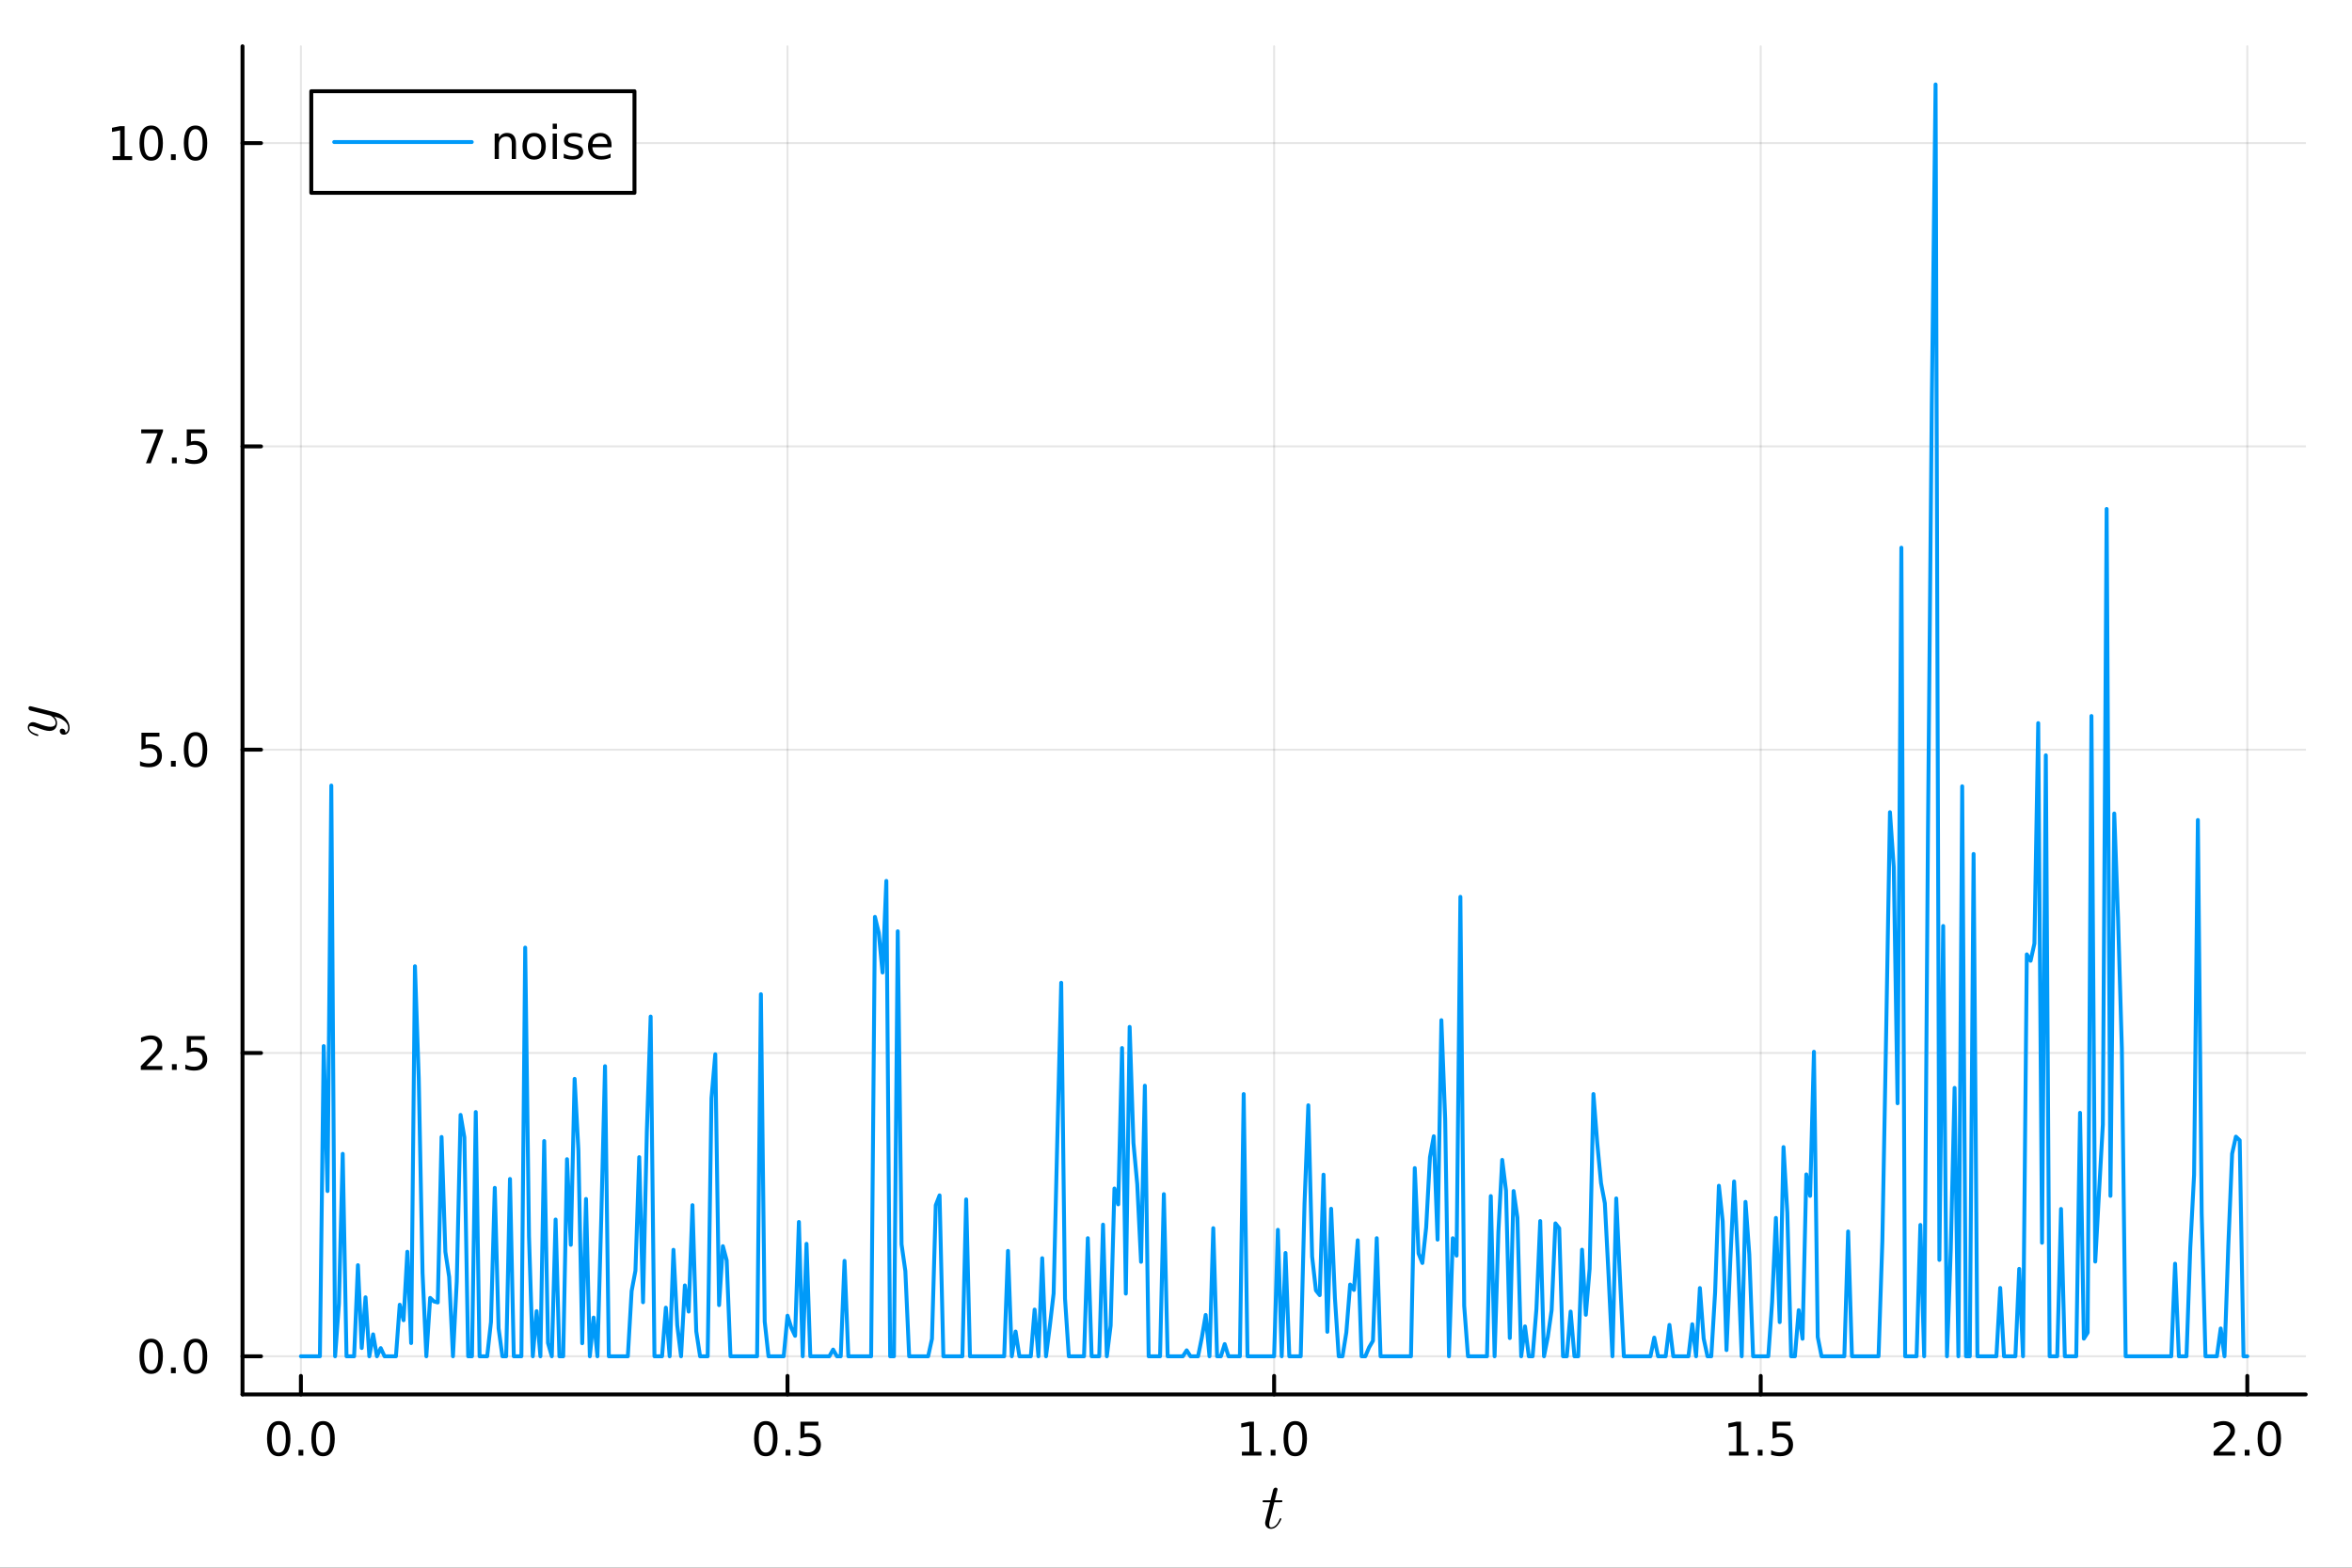 <?xml version="1.0" encoding="utf-8"?>
<svg xmlns="http://www.w3.org/2000/svg" xmlns:xlink="http://www.w3.org/1999/xlink" width="600" height="400" viewBox="0 0 2400 1600">
<rect x="0" y="0" width="2400" height="1600" fill="#333333" stroke="none"/>
<defs>
  <clipPath id="clip840">
    <rect x="0" y="0" width="2400" height="1600"/>
  </clipPath>
</defs>
<path clip-path="url(#clip840)" d="M0 1600 L2400 1600 L2400 0 L0 0  Z" fill="#ffffff" fill-rule="evenodd" fill-opacity="1"/>
<defs>
  <clipPath id="clip841">
    <rect x="480" y="0" width="1681" height="1600"/>
  </clipPath>
</defs>
<path clip-path="url(#clip840)" d="M247.459 1423.18 L2352.76 1423.18 L2352.76 47.244 L247.459 47.244  Z" fill="#ffffff" fill-rule="evenodd" fill-opacity="1"/>
<defs>
  <clipPath id="clip842">
    <rect x="247" y="47" width="2106" height="1377"/>
  </clipPath>
</defs>
<polyline clip-path="url(#clip842)" style="stroke:#000000; stroke-linecap:round; stroke-linejoin:round; stroke-width:2; stroke-opacity:0.1; fill:none" points="307.043,1423.18 307.043,47.244 "/>
<polyline clip-path="url(#clip842)" style="stroke:#000000; stroke-linecap:round; stroke-linejoin:round; stroke-width:2; stroke-opacity:0.1; fill:none" points="803.575,1423.18 803.575,47.244 "/>
<polyline clip-path="url(#clip842)" style="stroke:#000000; stroke-linecap:round; stroke-linejoin:round; stroke-width:2; stroke-opacity:0.1; fill:none" points="1300.11,1423.18 1300.11,47.244 "/>
<polyline clip-path="url(#clip842)" style="stroke:#000000; stroke-linecap:round; stroke-linejoin:round; stroke-width:2; stroke-opacity:0.1; fill:none" points="1796.64,1423.18 1796.64,47.244 "/>
<polyline clip-path="url(#clip842)" style="stroke:#000000; stroke-linecap:round; stroke-linejoin:round; stroke-width:2; stroke-opacity:0.1; fill:none" points="2293.17,1423.18 2293.17,47.244 "/>
<polyline clip-path="url(#clip842)" style="stroke:#000000; stroke-linecap:round; stroke-linejoin:round; stroke-width:2; stroke-opacity:0.1; fill:none" points="247.459,1384.24 2352.76,1384.24 "/>
<polyline clip-path="url(#clip842)" style="stroke:#000000; stroke-linecap:round; stroke-linejoin:round; stroke-width:2; stroke-opacity:0.1; fill:none" points="247.459,1074.69 2352.76,1074.69 "/>
<polyline clip-path="url(#clip842)" style="stroke:#000000; stroke-linecap:round; stroke-linejoin:round; stroke-width:2; stroke-opacity:0.1; fill:none" points="247.459,765.136 2352.76,765.136 "/>
<polyline clip-path="url(#clip842)" style="stroke:#000000; stroke-linecap:round; stroke-linejoin:round; stroke-width:2; stroke-opacity:0.1; fill:none" points="247.459,455.585 2352.76,455.585 "/>
<polyline clip-path="url(#clip842)" style="stroke:#000000; stroke-linecap:round; stroke-linejoin:round; stroke-width:2; stroke-opacity:0.1; fill:none" points="247.459,146.035 2352.76,146.035 "/>
<polyline clip-path="url(#clip840)" style="stroke:#000000; stroke-linecap:round; stroke-linejoin:round; stroke-width:4; stroke-opacity:1; fill:none" points="247.459,1423.18 2352.76,1423.18 "/>
<polyline clip-path="url(#clip840)" style="stroke:#000000; stroke-linecap:round; stroke-linejoin:round; stroke-width:4; stroke-opacity:1; fill:none" points="307.043,1423.18 307.043,1404.28 "/>
<polyline clip-path="url(#clip840)" style="stroke:#000000; stroke-linecap:round; stroke-linejoin:round; stroke-width:4; stroke-opacity:1; fill:none" points="803.575,1423.18 803.575,1404.28 "/>
<polyline clip-path="url(#clip840)" style="stroke:#000000; stroke-linecap:round; stroke-linejoin:round; stroke-width:4; stroke-opacity:1; fill:none" points="1300.11,1423.18 1300.11,1404.28 "/>
<polyline clip-path="url(#clip840)" style="stroke:#000000; stroke-linecap:round; stroke-linejoin:round; stroke-width:4; stroke-opacity:1; fill:none" points="1796.64,1423.18 1796.64,1404.28 "/>
<polyline clip-path="url(#clip840)" style="stroke:#000000; stroke-linecap:round; stroke-linejoin:round; stroke-width:4; stroke-opacity:1; fill:none" points="2293.17,1423.18 2293.17,1404.28 "/>
<path clip-path="url(#clip840)" d="M284.427 1454.1 Q280.816 1454.1 278.987 1457.66 Q277.182 1461.2 277.182 1468.33 Q277.182 1475.44 278.987 1479.01 Q280.816 1482.55 284.427 1482.55 Q288.061 1482.55 289.867 1479.01 Q291.695 1475.44 291.695 1468.33 Q291.695 1461.2 289.867 1457.66 Q288.061 1454.1 284.427 1454.1 M284.427 1450.39 Q290.237 1450.39 293.293 1455 Q296.371 1459.58 296.371 1468.33 Q296.371 1477.06 293.293 1481.67 Q290.237 1486.25 284.427 1486.25 Q278.617 1486.25 275.538 1481.67 Q272.483 1477.06 272.483 1468.33 Q272.483 1459.58 275.538 1455 Q278.617 1450.39 284.427 1450.39 Z" fill="#000000" fill-rule="nonzero" fill-opacity="1" /><path clip-path="url(#clip840)" d="M304.589 1479.7 L309.473 1479.7 L309.473 1485.58 L304.589 1485.58 L304.589 1479.7 Z" fill="#000000" fill-rule="nonzero" fill-opacity="1" /><path clip-path="url(#clip840)" d="M329.658 1454.1 Q326.047 1454.1 324.218 1457.66 Q322.413 1461.2 322.413 1468.33 Q322.413 1475.44 324.218 1479.01 Q326.047 1482.55 329.658 1482.55 Q333.292 1482.55 335.098 1479.01 Q336.927 1475.44 336.927 1468.33 Q336.927 1461.2 335.098 1457.66 Q333.292 1454.1 329.658 1454.1 M329.658 1450.39 Q335.468 1450.39 338.524 1455 Q341.603 1459.58 341.603 1468.33 Q341.603 1477.06 338.524 1481.67 Q335.468 1486.25 329.658 1486.25 Q323.848 1486.25 320.769 1481.67 Q317.714 1477.06 317.714 1468.33 Q317.714 1459.58 320.769 1455 Q323.848 1450.39 329.658 1450.39 Z" fill="#000000" fill-rule="nonzero" fill-opacity="1" /><path clip-path="url(#clip840)" d="M781.457 1454.1 Q777.846 1454.1 776.017 1457.66 Q774.212 1461.2 774.212 1468.33 Q774.212 1475.44 776.017 1479.01 Q777.846 1482.55 781.457 1482.55 Q785.091 1482.55 786.897 1479.01 Q788.725 1475.44 788.725 1468.33 Q788.725 1461.2 786.897 1457.66 Q785.091 1454.1 781.457 1454.1 M781.457 1450.39 Q787.267 1450.39 790.323 1455 Q793.401 1459.58 793.401 1468.33 Q793.401 1477.06 790.323 1481.67 Q787.267 1486.25 781.457 1486.25 Q775.647 1486.25 772.568 1481.67 Q769.513 1477.06 769.513 1468.33 Q769.513 1459.58 772.568 1455 Q775.647 1450.39 781.457 1450.39 Z" fill="#000000" fill-rule="nonzero" fill-opacity="1" /><path clip-path="url(#clip840)" d="M801.619 1479.7 L806.503 1479.7 L806.503 1485.58 L801.619 1485.58 L801.619 1479.7 Z" fill="#000000" fill-rule="nonzero" fill-opacity="1" /><path clip-path="url(#clip840)" d="M816.735 1451.02 L835.091 1451.02 L835.091 1454.96 L821.017 1454.96 L821.017 1463.43 Q822.036 1463.08 823.054 1462.92 Q824.073 1462.73 825.091 1462.73 Q830.878 1462.73 834.258 1465.9 Q837.637 1469.08 837.637 1474.49 Q837.637 1480.07 834.165 1483.17 Q830.693 1486.25 824.373 1486.25 Q822.198 1486.25 819.929 1485.88 Q817.684 1485.51 815.276 1484.77 L815.276 1480.07 Q817.36 1481.2 819.582 1481.76 Q821.804 1482.32 824.281 1482.32 Q828.285 1482.32 830.623 1480.21 Q832.961 1478.1 832.961 1474.49 Q832.961 1470.88 830.623 1468.77 Q828.285 1466.67 824.281 1466.67 Q822.406 1466.67 820.531 1467.08 Q818.679 1467.5 816.735 1468.38 L816.735 1451.02 Z" fill="#000000" fill-rule="nonzero" fill-opacity="1" /><path clip-path="url(#clip840)" d="M1267.26 1481.64 L1274.9 1481.64 L1274.9 1455.28 L1266.59 1456.95 L1266.59 1452.69 L1274.85 1451.02 L1279.53 1451.02 L1279.53 1481.64 L1287.17 1481.64 L1287.17 1485.58 L1267.26 1485.58 L1267.26 1481.64 Z" fill="#000000" fill-rule="nonzero" fill-opacity="1" /><path clip-path="url(#clip840)" d="M1296.61 1479.7 L1301.5 1479.7 L1301.5 1485.58 L1296.61 1485.58 L1296.61 1479.7 Z" fill="#000000" fill-rule="nonzero" fill-opacity="1" /><path clip-path="url(#clip840)" d="M1321.68 1454.1 Q1318.07 1454.1 1316.24 1457.66 Q1314.44 1461.2 1314.44 1468.33 Q1314.44 1475.44 1316.24 1479.01 Q1318.07 1482.55 1321.68 1482.55 Q1325.32 1482.55 1327.12 1479.01 Q1328.95 1475.44 1328.95 1468.33 Q1328.95 1461.2 1327.12 1457.66 Q1325.32 1454.1 1321.68 1454.1 M1321.68 1450.39 Q1327.49 1450.39 1330.55 1455 Q1333.63 1459.58 1333.63 1468.33 Q1333.63 1477.06 1330.55 1481.67 Q1327.49 1486.25 1321.68 1486.25 Q1315.87 1486.25 1312.79 1481.67 Q1309.74 1477.06 1309.74 1468.33 Q1309.74 1459.58 1312.79 1455 Q1315.87 1450.39 1321.68 1450.39 Z" fill="#000000" fill-rule="nonzero" fill-opacity="1" /><path clip-path="url(#clip840)" d="M1764.29 1481.64 L1771.93 1481.64 L1771.93 1455.28 L1763.62 1456.95 L1763.62 1452.69 L1771.88 1451.02 L1776.56 1451.02 L1776.56 1481.64 L1784.2 1481.64 L1784.2 1485.58 L1764.29 1485.58 L1764.29 1481.64 Z" fill="#000000" fill-rule="nonzero" fill-opacity="1" /><path clip-path="url(#clip840)" d="M1793.64 1479.7 L1798.53 1479.7 L1798.53 1485.58 L1793.64 1485.58 L1793.64 1479.7 Z" fill="#000000" fill-rule="nonzero" fill-opacity="1" /><path clip-path="url(#clip840)" d="M1808.76 1451.02 L1827.11 1451.02 L1827.11 1454.96 L1813.04 1454.96 L1813.04 1463.43 Q1814.06 1463.08 1815.08 1462.92 Q1816.1 1462.73 1817.11 1462.73 Q1822.9 1462.73 1826.28 1465.9 Q1829.66 1469.08 1829.66 1474.49 Q1829.66 1480.07 1826.19 1483.17 Q1822.72 1486.25 1816.4 1486.25 Q1814.22 1486.25 1811.95 1485.88 Q1809.71 1485.51 1807.3 1484.77 L1807.3 1480.07 Q1809.38 1481.2 1811.6 1481.76 Q1813.83 1482.32 1816.3 1482.32 Q1820.31 1482.32 1822.65 1480.21 Q1824.98 1478.1 1824.98 1474.49 Q1824.98 1470.88 1822.65 1468.77 Q1820.31 1466.67 1816.3 1466.67 Q1814.43 1466.67 1812.55 1467.08 Q1810.7 1467.5 1808.76 1468.38 L1808.76 1451.02 Z" fill="#000000" fill-rule="nonzero" fill-opacity="1" /><path clip-path="url(#clip840)" d="M2264.41 1481.64 L2280.73 1481.64 L2280.73 1485.58 L2258.79 1485.58 L2258.79 1481.64 Q2261.45 1478.89 2266.03 1474.26 Q2270.64 1469.61 2271.82 1468.27 Q2274.06 1465.74 2274.94 1464.01 Q2275.85 1462.25 2275.85 1460.56 Q2275.85 1457.8 2273.9 1456.07 Q2271.98 1454.33 2268.88 1454.33 Q2266.68 1454.33 2264.23 1455.09 Q2261.79 1455.86 2259.02 1457.41 L2259.02 1452.69 Q2261.84 1451.55 2264.29 1450.97 Q2266.75 1450.39 2268.79 1450.39 Q2274.16 1450.39 2277.35 1453.08 Q2280.54 1455.77 2280.54 1460.26 Q2280.54 1462.39 2279.73 1464.31 Q2278.95 1466.2 2276.84 1468.8 Q2276.26 1469.47 2273.16 1472.69 Q2270.06 1475.88 2264.41 1481.64 Z" fill="#000000" fill-rule="nonzero" fill-opacity="1" /><path clip-path="url(#clip840)" d="M2290.54 1479.7 L2295.43 1479.7 L2295.43 1485.58 L2290.54 1485.58 L2290.54 1479.7 Z" fill="#000000" fill-rule="nonzero" fill-opacity="1" /><path clip-path="url(#clip840)" d="M2315.61 1454.1 Q2312 1454.1 2310.17 1457.66 Q2308.37 1461.2 2308.37 1468.33 Q2308.37 1475.44 2310.17 1479.01 Q2312 1482.55 2315.61 1482.55 Q2319.25 1482.55 2321.05 1479.01 Q2322.88 1475.44 2322.88 1468.33 Q2322.88 1461.2 2321.05 1457.66 Q2319.25 1454.1 2315.61 1454.1 M2315.61 1450.39 Q2321.42 1450.39 2324.48 1455 Q2327.56 1459.58 2327.56 1468.33 Q2327.56 1477.06 2324.48 1481.67 Q2321.42 1486.25 2315.61 1486.25 Q2309.8 1486.25 2306.73 1481.67 Q2303.67 1477.06 2303.67 1468.33 Q2303.67 1459.58 2306.73 1455 Q2309.8 1450.39 2315.61 1450.39 Z" fill="#000000" fill-rule="nonzero" fill-opacity="1" /><path clip-path="url(#clip840)" d="M1308.58 1531.91 Q1308.58 1532.81 1308.16 1533.04 Q1307.74 1533.23 1306.58 1533.23 L1300.4 1533.23 L1295.5 1552.69 Q1295.12 1554.39 1295.12 1555.84 Q1295.12 1557.45 1295.6 1558.16 Q1296.11 1558.87 1297.18 1558.87 Q1299.27 1558.87 1301.53 1556.97 Q1303.81 1555.07 1305.74 1550.43 Q1306 1549.82 1306.13 1549.69 Q1306.29 1549.53 1306.71 1549.53 Q1307.52 1549.53 1307.52 1550.17 Q1307.52 1550.4 1307.06 1551.43 Q1306.65 1552.46 1305.71 1553.97 Q1304.81 1555.49 1303.62 1556.9 Q1302.46 1558.32 1300.69 1559.35 Q1298.92 1560.35 1297.02 1560.35 Q1294.34 1560.35 1292.64 1558.64 Q1290.96 1556.94 1290.96 1554.26 Q1290.96 1553.39 1291.64 1550.62 Q1292.31 1547.82 1295.99 1533.23 L1290.16 1533.23 Q1289.35 1533.23 1289.03 1533.2 Q1288.74 1533.17 1288.51 1533.01 Q1288.32 1532.81 1288.32 1532.43 Q1288.32 1531.82 1288.58 1531.56 Q1288.84 1531.27 1289.16 1531.24 Q1289.51 1531.17 1290.32 1531.17 L1296.5 1531.17 L1299.08 1520.71 Q1299.34 1519.67 1299.98 1519.09 Q1300.66 1518.48 1301.04 1518.42 Q1301.43 1518.32 1301.72 1518.32 Q1302.59 1518.32 1303.1 1518.81 Q1303.62 1519.26 1303.62 1520.09 Q1303.62 1520.54 1300.91 1531.17 L1306.71 1531.17 Q1307.45 1531.17 1307.74 1531.2 Q1308.06 1531.24 1308.32 1531.4 Q1308.58 1531.56 1308.58 1531.91 Z" fill="#000000" fill-rule="nonzero" fill-opacity="1" /><polyline clip-path="url(#clip840)" style="stroke:#000000; stroke-linecap:round; stroke-linejoin:round; stroke-width:4; stroke-opacity:1; fill:none" points="247.459,1423.18 247.459,47.244 "/>
<polyline clip-path="url(#clip840)" style="stroke:#000000; stroke-linecap:round; stroke-linejoin:round; stroke-width:4; stroke-opacity:1; fill:none" points="247.459,1384.24 266.356,1384.24 "/>
<polyline clip-path="url(#clip840)" style="stroke:#000000; stroke-linecap:round; stroke-linejoin:round; stroke-width:4; stroke-opacity:1; fill:none" points="247.459,1074.69 266.356,1074.69 "/>
<polyline clip-path="url(#clip840)" style="stroke:#000000; stroke-linecap:round; stroke-linejoin:round; stroke-width:4; stroke-opacity:1; fill:none" points="247.459,765.136 266.356,765.136 "/>
<polyline clip-path="url(#clip840)" style="stroke:#000000; stroke-linecap:round; stroke-linejoin:round; stroke-width:4; stroke-opacity:1; fill:none" points="247.459,455.585 266.356,455.585 "/>
<polyline clip-path="url(#clip840)" style="stroke:#000000; stroke-linecap:round; stroke-linejoin:round; stroke-width:4; stroke-opacity:1; fill:none" points="247.459,146.035 266.356,146.035 "/>
<path clip-path="url(#clip840)" d="M154.283 1370.04 Q150.672 1370.04 148.843 1373.6 Q147.038 1377.14 147.038 1384.27 Q147.038 1391.38 148.843 1394.94 Q150.672 1398.49 154.283 1398.49 Q157.917 1398.49 159.723 1394.94 Q161.552 1391.38 161.552 1384.27 Q161.552 1377.14 159.723 1373.6 Q157.917 1370.04 154.283 1370.04 M154.283 1366.33 Q160.093 1366.33 163.149 1370.94 Q166.227 1375.52 166.227 1384.27 Q166.227 1393 163.149 1397.61 Q160.093 1402.19 154.283 1402.19 Q148.473 1402.19 145.394 1397.61 Q142.339 1393 142.339 1384.27 Q142.339 1375.52 145.394 1370.94 Q148.473 1366.33 154.283 1366.33 Z" fill="#000000" fill-rule="nonzero" fill-opacity="1" /><path clip-path="url(#clip840)" d="M174.445 1395.64 L179.329 1395.64 L179.329 1401.52 L174.445 1401.52 L174.445 1395.64 Z" fill="#000000" fill-rule="nonzero" fill-opacity="1" /><path clip-path="url(#clip840)" d="M199.514 1370.04 Q195.903 1370.04 194.075 1373.6 Q192.269 1377.14 192.269 1384.27 Q192.269 1391.38 194.075 1394.94 Q195.903 1398.49 199.514 1398.49 Q203.149 1398.49 204.954 1394.94 Q206.783 1391.38 206.783 1384.27 Q206.783 1377.14 204.954 1373.6 Q203.149 1370.04 199.514 1370.04 M199.514 1366.33 Q205.324 1366.33 208.38 1370.94 Q211.459 1375.52 211.459 1384.27 Q211.459 1393 208.38 1397.61 Q205.324 1402.19 199.514 1402.19 Q193.704 1402.19 190.625 1397.61 Q187.57 1393 187.57 1384.27 Q187.57 1375.52 190.625 1370.94 Q193.704 1366.33 199.514 1366.33 Z" fill="#000000" fill-rule="nonzero" fill-opacity="1" /><path clip-path="url(#clip840)" d="M149.306 1088.03 L165.626 1088.03 L165.626 1091.97 L143.681 1091.97 L143.681 1088.03 Q146.343 1085.28 150.927 1080.65 Q155.533 1076 156.714 1074.65 Q158.959 1072.13 159.839 1070.39 Q160.741 1068.63 160.741 1066.94 Q160.741 1064.19 158.797 1062.45 Q156.876 1060.72 153.774 1060.72 Q151.575 1060.72 149.121 1061.48 Q146.691 1062.25 143.913 1063.8 L143.913 1059.07 Q146.737 1057.94 149.191 1057.36 Q151.644 1056.78 153.681 1056.78 Q159.052 1056.78 162.246 1059.47 Q165.44 1062.15 165.44 1066.64 Q165.44 1068.77 164.63 1070.69 Q163.843 1072.59 161.737 1075.19 Q161.158 1075.86 158.056 1079.07 Q154.954 1082.27 149.306 1088.03 Z" fill="#000000" fill-rule="nonzero" fill-opacity="1" /><path clip-path="url(#clip840)" d="M175.44 1086.09 L180.325 1086.09 L180.325 1091.97 L175.44 1091.97 L175.44 1086.09 Z" fill="#000000" fill-rule="nonzero" fill-opacity="1" /><path clip-path="url(#clip840)" d="M190.556 1057.41 L208.912 1057.41 L208.912 1061.34 L194.838 1061.34 L194.838 1069.81 Q195.857 1069.47 196.875 1069.31 Q197.894 1069.12 198.912 1069.12 Q204.699 1069.12 208.079 1072.29 Q211.459 1075.46 211.459 1080.88 Q211.459 1086.46 207.987 1089.56 Q204.514 1092.64 198.195 1092.64 Q196.019 1092.64 193.75 1092.27 Q191.505 1091.9 189.098 1091.16 L189.098 1086.46 Q191.181 1087.59 193.403 1088.15 Q195.625 1088.7 198.102 1088.7 Q202.107 1088.7 204.445 1086.6 Q206.783 1084.49 206.783 1080.88 Q206.783 1077.27 204.445 1075.16 Q202.107 1073.06 198.102 1073.06 Q196.227 1073.06 194.352 1073.47 Q192.5 1073.89 190.556 1074.77 L190.556 1057.41 Z" fill="#000000" fill-rule="nonzero" fill-opacity="1" /><path clip-path="url(#clip840)" d="M144.329 747.856 L162.686 747.856 L162.686 751.792 L148.612 751.792 L148.612 760.264 Q149.63 759.917 150.649 759.754 Q151.667 759.569 152.686 759.569 Q158.473 759.569 161.852 762.741 Q165.232 765.912 165.232 771.329 Q165.232 776.907 161.76 780.009 Q158.288 783.088 151.968 783.088 Q149.792 783.088 147.524 782.717 Q145.279 782.347 142.871 781.606 L142.871 776.907 Q144.954 778.041 147.177 778.597 Q149.399 779.153 151.876 779.153 Q155.88 779.153 158.218 777.046 Q160.556 774.94 160.556 771.329 Q160.556 767.717 158.218 765.611 Q155.88 763.504 151.876 763.504 Q150.001 763.504 148.126 763.921 Q146.274 764.338 144.329 765.217 L144.329 747.856 Z" fill="#000000" fill-rule="nonzero" fill-opacity="1" /><path clip-path="url(#clip840)" d="M174.445 776.537 L179.329 776.537 L179.329 782.416 L174.445 782.416 L174.445 776.537 Z" fill="#000000" fill-rule="nonzero" fill-opacity="1" /><path clip-path="url(#clip840)" d="M199.514 750.935 Q195.903 750.935 194.075 754.5 Q192.269 758.042 192.269 765.171 Q192.269 772.278 194.075 775.842 Q195.903 779.384 199.514 779.384 Q203.149 779.384 204.954 775.842 Q206.783 772.278 206.783 765.171 Q206.783 758.042 204.954 754.5 Q203.149 750.935 199.514 750.935 M199.514 747.231 Q205.324 747.231 208.38 751.838 Q211.459 756.421 211.459 765.171 Q211.459 773.898 208.38 778.504 Q205.324 783.088 199.514 783.088 Q193.704 783.088 190.625 778.504 Q187.57 773.898 187.57 765.171 Q187.57 756.421 190.625 751.838 Q193.704 747.231 199.514 747.231 Z" fill="#000000" fill-rule="nonzero" fill-opacity="1" /><path clip-path="url(#clip840)" d="M144.098 438.305 L166.32 438.305 L166.32 440.296 L153.774 472.865 L148.89 472.865 L160.695 442.241 L144.098 442.241 L144.098 438.305 Z" fill="#000000" fill-rule="nonzero" fill-opacity="1" /><path clip-path="url(#clip840)" d="M175.44 466.986 L180.325 466.986 L180.325 472.865 L175.44 472.865 L175.44 466.986 Z" fill="#000000" fill-rule="nonzero" fill-opacity="1" /><path clip-path="url(#clip840)" d="M190.556 438.305 L208.912 438.305 L208.912 442.241 L194.838 442.241 L194.838 450.713 Q195.857 450.366 196.875 450.204 Q197.894 450.018 198.912 450.018 Q204.699 450.018 208.079 453.19 Q211.459 456.361 211.459 461.778 Q211.459 467.356 207.987 470.458 Q204.514 473.537 198.195 473.537 Q196.019 473.537 193.75 473.166 Q191.505 472.796 189.098 472.055 L189.098 467.356 Q191.181 468.49 193.403 469.046 Q195.625 469.602 198.102 469.602 Q202.107 469.602 204.445 467.495 Q206.783 465.389 206.783 461.778 Q206.783 458.166 204.445 456.06 Q202.107 453.954 198.102 453.954 Q196.227 453.954 194.352 454.37 Q192.5 454.787 190.556 455.666 L190.556 438.305 Z" fill="#000000" fill-rule="nonzero" fill-opacity="1" /><path clip-path="url(#clip840)" d="M114.931 159.379 L122.57 159.379 L122.57 133.014 L114.26 134.68 L114.26 130.421 L122.524 128.755 L127.2 128.755 L127.2 159.379 L134.839 159.379 L134.839 163.315 L114.931 163.315 L114.931 159.379 Z" fill="#000000" fill-rule="nonzero" fill-opacity="1" /><path clip-path="url(#clip840)" d="M154.283 131.833 Q150.672 131.833 148.843 135.398 Q147.038 138.94 147.038 146.069 Q147.038 153.176 148.843 156.741 Q150.672 160.282 154.283 160.282 Q157.917 160.282 159.723 156.741 Q161.552 153.176 161.552 146.069 Q161.552 138.94 159.723 135.398 Q157.917 131.833 154.283 131.833 M154.283 128.13 Q160.093 128.13 163.149 132.736 Q166.227 137.319 166.227 146.069 Q166.227 154.796 163.149 159.403 Q160.093 163.986 154.283 163.986 Q148.473 163.986 145.394 159.403 Q142.339 154.796 142.339 146.069 Q142.339 137.319 145.394 132.736 Q148.473 128.13 154.283 128.13 Z" fill="#000000" fill-rule="nonzero" fill-opacity="1" /><path clip-path="url(#clip840)" d="M174.445 157.435 L179.329 157.435 L179.329 163.315 L174.445 163.315 L174.445 157.435 Z" fill="#000000" fill-rule="nonzero" fill-opacity="1" /><path clip-path="url(#clip840)" d="M199.514 131.833 Q195.903 131.833 194.075 135.398 Q192.269 138.94 192.269 146.069 Q192.269 153.176 194.075 156.741 Q195.903 160.282 199.514 160.282 Q203.149 160.282 204.954 156.741 Q206.783 153.176 206.783 146.069 Q206.783 138.94 204.954 135.398 Q203.149 131.833 199.514 131.833 M199.514 128.13 Q205.324 128.13 208.38 132.736 Q211.459 137.319 211.459 146.069 Q211.459 154.796 208.38 159.403 Q205.324 163.986 199.514 163.986 Q193.704 163.986 190.625 159.403 Q187.57 154.796 187.57 146.069 Q187.57 137.319 190.625 132.736 Q193.704 128.13 199.514 128.13 Z" fill="#000000" fill-rule="nonzero" fill-opacity="1" /><path clip-path="url(#clip840)" d="M30.856 720.775 Q31.307 720.775 32.37 721.064 L57.555 727.377 Q63.159 728.762 67.088 733.27 Q71.017 737.747 71.017 742.836 Q71.017 745.895 69.374 747.86 Q67.764 749.824 65.284 749.824 Q63.094 749.824 62.031 748.665 Q61.001 747.505 61.001 746.121 Q61.001 745.67 61.13 745.187 Q61.258 744.703 61.806 744.188 Q62.353 743.673 63.287 743.673 Q64.801 743.673 65.993 744.993 Q66.54 745.637 66.669 746.249 Q66.798 746.829 66.798 747.827 Q67.7 747.441 68.311 746.732 Q68.923 746.024 69.149 745.219 Q69.406 744.414 69.471 743.898 Q69.567 743.351 69.567 742.836 Q69.567 738.713 65.413 735.557 Q64.157 734.623 62.901 733.947 Q61.677 733.238 60.163 732.723 Q58.682 732.208 57.877 731.982 Q57.072 731.725 55.236 731.274 Q58.231 734.269 58.231 737.94 Q58.231 739.486 57.812 740.871 Q57.394 742.224 56.524 743.415 Q55.622 744.607 54.044 745.315 Q52.466 745.992 50.373 745.992 Q48.151 745.992 45.123 745.122 Q42.096 744.253 36.524 742.159 Q33.4 741.032 31.887 741.032 Q31.146 741.032 30.695 741.193 Q30.212 741.354 30.051 741.676 Q29.858 741.998 29.826 742.191 Q29.793 742.352 29.793 742.675 Q29.793 744.575 31.726 746.346 Q33.658 748.117 37.974 749.341 Q38.779 749.599 38.972 749.76 Q39.165 749.921 39.165 750.404 Q39.133 751.209 38.489 751.209 Q38.231 751.209 37.233 750.919 Q36.202 750.629 34.689 749.953 Q33.143 749.245 31.758 748.278 Q30.341 747.312 29.342 745.798 Q28.344 744.253 28.344 742.481 Q28.344 740.066 29.922 738.584 Q31.468 737.071 33.755 737.071 Q34.689 737.071 35.526 737.328 Q36.331 737.554 38.489 738.391 Q47.184 741.773 51.436 741.773 Q52.466 741.773 53.336 741.612 Q54.173 741.418 55.011 741 Q55.816 740.581 56.299 739.744 Q56.75 738.874 56.75 737.683 Q56.75 736.169 56.041 734.752 Q55.3 733.303 54.302 732.401 Q53.304 731.467 52.466 730.919 Q51.597 730.34 51.146 730.211 L39.294 727.248 L34.012 725.927 Q31.146 725.316 30.437 725.026 Q29.761 724.639 29.407 723.963 Q29.053 723.287 29.053 722.707 Q29.053 721.902 29.536 721.354 Q30.019 720.775 30.856 720.775 Z" fill="#000000" fill-rule="nonzero" fill-opacity="1" /><polyline clip-path="url(#clip842)" style="stroke:#009af9; stroke-linecap:round; stroke-linejoin:round; stroke-width:4; stroke-opacity:1; fill:none" points="307.043,1384.24 310.922,1384.24 314.801,1384.24 318.68,1384.24 322.559,1384.24 326.438,1384.24 330.318,1067.65 334.197,1215.61 338.076,801.747 341.955,1384.24 345.834,1330.52 349.713,1177.62 353.593,1384.24 357.472,1384.24 361.351,1384.24 365.23,1291.26 369.109,1375.8 372.988,1324.04 376.867,1384.24 380.747,1361.86 384.626,1384.24 388.505,1375.91 392.384,1384.24 396.263,1384.24 400.142,1384.24 404.022,1384.24 407.901,1331.62 411.78,1347.44 415.659,1277.54 419.538,1370.75 423.417,986.159 427.297,1100.5 431.176,1299.23 435.055,1384.24 438.934,1324.64 442.813,1328.28 446.692,1329.31 450.571,1160.4 454.451,1277.57 458.33,1303.3 462.209,1384.24 466.088,1307.83 469.967,1137.89 473.846,1160.76 477.726,1384.24 481.605,1384.24 485.484,1134.96 489.363,1384.24 493.242,1384.24 497.121,1384.24 501.001,1349.15 504.88,1212.34 508.759,1355.67 512.638,1384.24 516.517,1384.24 520.396,1203.26 524.275,1384.24 528.155,1384.24 532.034,1384.24 535.913,967.134 539.792,1261.85 543.671,1384.24 547.55,1338.19 551.43,1384.24 555.309,1164.56 559.188,1370.72 563.067,1384.24 566.946,1244.64 570.825,1384.24 574.705,1384.24 578.584,1183.05 582.463,1270.48 586.342,1101.1 590.221,1174.23 594.1,1370.93 597.98,1223.66 601.859,1384.24 605.738,1344.73 609.617,1384.24 613.496,1244.31 617.375,1088.16 621.254,1384.24 625.134,1384.24 629.013,1384.24 632.892,1384.24 636.771,1384.24 640.65,1384.24 644.529,1317.62 648.409,1296.86 652.288,1181 656.167,1329.09 660.046,1154.72 663.925,1037.51 667.804,1384.24 671.684,1384.24 675.563,1384.24 679.442,1334.61 683.321,1384.24 687.2,1275.56 691.079,1352.73 694.958,1384.24 698.838,1311.9 702.717,1338.62 706.596,1230 710.475,1358.81 714.354,1384.24 718.233,1384.24 722.113,1384.24 725.992,1120.94 729.871,1076 733.75,1332.02 737.629,1271.88 741.508,1286.31 745.388,1384.24 749.267,1384.24 753.146,1384.24 757.025,1384.24 760.904,1384.24 764.783,1384.24 768.663,1384.24 772.542,1384.24 776.421,1014.69 780.3,1348.74 784.179,1384.24 788.058,1384.24 791.937,1384.24 795.817,1384.24 799.696,1384.24 803.575,1342.83 807.454,1355.11 811.333,1363.35 815.212,1247.13 819.092,1384.24 822.971,1269.45 826.85,1384.24 830.729,1384.24 834.608,1384.24 838.487,1384.24 842.367,1384.24 846.246,1384.24 850.125,1377.38 854.004,1384.24 857.883,1384.24 861.762,1286.86 865.641,1384.24 869.521,1384.24 873.4,1384.24 877.279,1384.24 881.158,1384.24 885.037,1384.24 888.916,1384.24 892.796,935.809 896.675,952.019 900.554,992.541 904.433,899.06 908.312,1384.24 912.191,1384.24 916.071,950.477 919.95,1269.91 923.829,1297.26 927.708,1384.24 931.587,1384.24 935.466,1384.24 939.346,1384.24 943.225,1384.24 947.104,1384.24 950.983,1366.51 954.862,1230.06 958.741,1220.02 962.62,1384.24 966.5,1384.24 970.379,1384.24 974.258,1384.24 978.137,1384.24 982.016,1384.24 985.895,1224.1 989.775,1384.24 993.654,1384.24 997.533,1384.24 1001.41,1384.24 1005.29,1384.24 1009.17,1384.24 1013.05,1384.24 1016.93,1384.24 1020.81,1384.24 1024.69,1384.24 1028.57,1276.67 1032.45,1384.24 1036.32,1358.99 1040.2,1384.24 1044.08,1384.24 1047.96,1384.24 1051.84,1384.24 1055.72,1336.55 1059.6,1384.24 1063.48,1284.13 1067.36,1384.24 1071.24,1353.42 1075.12,1320.06 1079,1158.14 1082.87,1003.06 1086.75,1325.33 1090.63,1384.24 1094.51,1384.24 1098.39,1384.24 1102.27,1384.24 1106.15,1384.24 1110.03,1263.69 1113.91,1384.24 1117.79,1384.24 1121.67,1384.24 1125.55,1249.88 1129.42,1384.24 1133.3,1352.95 1137.18,1213.01 1141.06,1229.18 1144.94,1069.61 1148.82,1320.27 1152.7,1048.06 1156.58,1166.47 1160.46,1208.62 1164.34,1287.84 1168.22,1108.08 1172.1,1384.24 1175.97,1384.24 1179.85,1384.24 1183.73,1384.24 1187.61,1218.76 1191.49,1384.24 1195.37,1384.24 1199.25,1384.24 1203.13,1384.24 1207.01,1384.24 1210.89,1378.16 1214.77,1384.24 1218.64,1384.24 1222.52,1384.24 1226.4,1364.98 1230.28,1342.05 1234.16,1384.24 1238.04,1253.49 1241.92,1384.24 1245.8,1384.24 1249.68,1371.8 1253.56,1384.24 1257.44,1384.24 1261.32,1384.24 1265.19,1384.24 1269.07,1116.62 1272.95,1384.24 1276.83,1384.24 1280.71,1384.24 1284.59,1384.24 1288.47,1384.24 1292.35,1384.24 1296.23,1384.24 1300.11,1384.24 1303.99,1255.17 1307.87,1384.24 1311.74,1278.81 1315.62,1384.24 1319.5,1384.24 1323.38,1384.24 1327.26,1384.24 1331.14,1228.55 1335.02,1128.07 1338.9,1282.39 1342.78,1316.97 1346.66,1321.85 1350.54,1198.87 1354.42,1359.25 1358.29,1233.68 1362.17,1324.93 1366.05,1384.24 1369.93,1384.24 1373.81,1359.89 1377.69,1311.05 1381.57,1316.52 1385.45,1265.85 1389.33,1384.24 1393.21,1384.24 1397.09,1375.06 1400.97,1368.46 1404.84,1263.7 1408.72,1384.24 1412.6,1384.24 1416.48,1384.24 1420.36,1384.24 1424.24,1384.24 1428.12,1384.24 1432,1384.24 1435.88,1384.24 1439.76,1384.24 1443.64,1192.2 1447.52,1279.33 1451.39,1289.01 1455.27,1252.74 1459.15,1181.07 1463.03,1159.68 1466.91,1265.19 1470.79,1041.22 1474.67,1142.19 1478.55,1384.24 1482.43,1263.73 1486.31,1281.5 1490.19,915.321 1494.07,1332.74 1497.94,1384.24 1501.82,1384.24 1505.7,1384.24 1509.58,1384.24 1513.46,1384.24 1517.34,1384.24 1521.22,1220.74 1525.1,1384.24 1528.98,1257.06 1532.86,1183.78 1536.74,1215.11 1540.62,1365.62 1544.49,1215.58 1548.37,1242.73 1552.25,1384.24 1556.13,1353.75 1560.01,1384.24 1563.89,1384.24 1567.77,1336.13 1571.65,1246.2 1575.53,1384.24 1579.41,1364.44 1583.29,1337.14 1587.17,1248.6 1591.04,1253.59 1594.92,1384.24 1598.8,1384.24 1602.68,1338.59 1606.56,1384.24 1610.44,1384.24 1614.32,1275.42 1618.2,1341.88 1622.08,1294.97 1625.96,1116.6 1629.84,1166.64 1633.71,1207.45 1637.59,1228 1641.47,1302.9 1645.35,1384.24 1649.23,1223.12 1653.11,1305.48 1656.99,1384.24 1660.87,1384.24 1664.75,1384.24 1668.63,1384.24 1672.51,1384.24 1676.39,1384.24 1680.26,1384.24 1684.14,1384.24 1688.02,1365.2 1691.9,1384.24 1695.78,1384.24 1699.66,1384.24 1703.54,1352.21 1707.42,1384.24 1711.3,1384.24 1715.18,1384.24 1719.06,1384.24 1722.94,1384.24 1726.81,1351.54 1730.69,1384.24 1734.57,1314.62 1738.45,1366.24 1742.33,1384.24 1746.21,1384.24 1750.09,1319.24 1753.97,1210.19 1757.85,1246.47 1761.73,1377.91 1765.61,1286.62 1769.49,1205.83 1773.36,1283.1 1777.24,1384.24 1781.12,1226.64 1785,1280.22 1788.88,1384.24 1792.76,1384.24 1796.64,1384.24 1800.52,1384.24 1804.4,1384.24 1808.28,1328.92 1812.16,1243.01 1816.04,1349.38 1819.91,1170.74 1823.79,1237.75 1827.67,1384.24 1831.55,1384.24 1835.43,1337.2 1839.31,1366.34 1843.19,1198.61 1847.07,1220.52 1850.95,1073.46 1854.83,1364.55 1858.71,1384.24 1862.59,1384.24 1866.46,1384.24 1870.34,1384.24 1874.22,1384.24 1878.1,1384.24 1881.98,1384.24 1885.86,1256.85 1889.74,1384.24 1893.62,1384.24 1897.5,1384.24 1901.38,1384.24 1905.26,1384.24 1909.14,1384.24 1913.01,1384.24 1916.89,1384.24 1920.77,1266.82 1924.65,1054.36 1928.53,828.948 1932.41,884.945 1936.29,1126.02 1940.17,558.979 1944.05,1384.24 1947.93,1384.24 1951.81,1384.24 1955.69,1384.24 1959.56,1250.19 1963.44,1384.24 1967.32,848.575 1971.2,412.2 1975.08,86.186 1978.96,1285.88 1982.84,945.078 1986.72,1384.24 1990.6,1274.79 1994.48,1110.32 1998.36,1384.24 2002.24,802.503 2006.11,1384.24 2009.99,1384.24 2013.87,871.582 2017.75,1384.24 2021.63,1384.24 2025.51,1384.24 2029.39,1384.24 2033.27,1384.24 2037.15,1384.24 2041.03,1314.49 2044.91,1384.24 2048.79,1384.24 2052.66,1384.24 2056.54,1384.24 2060.42,1295.03 2064.3,1384.24 2068.18,974.04 2072.06,980.567 2075.94,962.984 2079.82,738.023 2083.7,1268.38 2087.58,770.861 2091.46,1384.24 2095.33,1384.24 2099.21,1384.24 2103.09,1233.87 2106.97,1384.24 2110.85,1384.24 2114.73,1384.24 2118.61,1384.24 2122.49,1135.77 2126.37,1366.23 2130.25,1360.13 2134.13,730.77 2138.01,1287.58 2141.88,1216.7 2145.76,1147.69 2149.64,519.433 2153.52,1220.51 2157.4,830.292 2161.28,937.05 2165.16,1070.22 2169.04,1384.24 2172.92,1384.24 2176.8,1384.24 2180.68,1384.24 2184.56,1384.24 2188.43,1384.24 2192.31,1384.24 2196.19,1384.24 2200.07,1384.24 2203.95,1384.24 2207.83,1384.24 2211.71,1384.24 2215.59,1384.24 2219.47,1289.75 2223.35,1384.24 2227.23,1384.24 2231.11,1384.24 2234.98,1273.46 2238.86,1199.08 2242.74,836.924 2246.62,1238.45 2250.5,1384.24 2254.38,1384.24 2258.26,1384.24 2262.14,1384.24 2266.02,1355.85 2269.9,1384.24 2273.78,1271.44 2277.66,1177.57 2281.53,1160.08 2285.41,1163.8 2289.29,1384.24 2293.17,1384.24 "/>
<path clip-path="url(#clip840)" d="M317.635 196.789 L647.424 196.789 L647.424 93.109 L317.635 93.109  Z" fill="#ffffff" fill-rule="evenodd" fill-opacity="1"/>
<polyline clip-path="url(#clip840)" style="stroke:#000000; stroke-linecap:round; stroke-linejoin:round; stroke-width:4; stroke-opacity:1; fill:none" points="317.635,196.789 647.424,196.789 647.424,93.109 317.635,93.109 317.635,196.789 "/>
<polyline clip-path="url(#clip840)" style="stroke:#009af9; stroke-linecap:round; stroke-linejoin:round; stroke-width:4; stroke-opacity:1; fill:none" points="341.027,144.949 481.381,144.949 "/>
<path clip-path="url(#clip840)" d="M526.486 146.581 L526.486 162.229 L522.226 162.229 L522.226 146.719 Q522.226 143.039 520.791 141.21 Q519.356 139.382 516.486 139.382 Q513.037 139.382 511.046 141.581 Q509.055 143.78 509.055 147.576 L509.055 162.229 L504.773 162.229 L504.773 136.303 L509.055 136.303 L509.055 140.331 Q510.583 137.993 512.643 136.835 Q514.726 135.678 517.435 135.678 Q521.902 135.678 524.194 138.456 Q526.486 141.21 526.486 146.581 Z" fill="#000000" fill-rule="nonzero" fill-opacity="1" /><path clip-path="url(#clip840)" d="M545.027 139.289 Q541.601 139.289 539.611 141.974 Q537.62 144.636 537.62 149.289 Q537.62 153.942 539.587 156.627 Q541.578 159.289 545.027 159.289 Q548.43 159.289 550.421 156.604 Q552.411 153.918 552.411 149.289 Q552.411 144.682 550.421 141.997 Q548.43 139.289 545.027 139.289 M545.027 135.678 Q550.583 135.678 553.754 139.289 Q556.925 142.9 556.925 149.289 Q556.925 155.655 553.754 159.289 Q550.583 162.9 545.027 162.9 Q539.449 162.9 536.277 159.289 Q533.129 155.655 533.129 149.289 Q533.129 142.9 536.277 139.289 Q539.449 135.678 545.027 135.678 Z" fill="#000000" fill-rule="nonzero" fill-opacity="1" /><path clip-path="url(#clip840)" d="M563.985 136.303 L568.245 136.303 L568.245 162.229 L563.985 162.229 L563.985 136.303 M563.985 126.21 L568.245 126.21 L568.245 131.604 L563.985 131.604 L563.985 126.21 Z" fill="#000000" fill-rule="nonzero" fill-opacity="1" /><path clip-path="url(#clip840)" d="M593.684 137.067 L593.684 141.094 Q591.879 140.169 589.934 139.706 Q587.99 139.243 585.907 139.243 Q582.735 139.243 581.138 140.215 Q579.564 141.187 579.564 143.131 Q579.564 144.613 580.698 145.469 Q581.833 146.303 585.258 147.067 L586.717 147.391 Q591.254 148.363 593.152 150.145 Q595.073 151.905 595.073 155.076 Q595.073 158.687 592.203 160.793 Q589.356 162.9 584.356 162.9 Q582.272 162.9 580.004 162.483 Q577.759 162.09 575.259 161.28 L575.259 156.881 Q577.62 158.108 579.911 158.733 Q582.203 159.335 584.448 159.335 Q587.458 159.335 589.078 158.317 Q590.698 157.275 590.698 155.4 Q590.698 153.664 589.518 152.738 Q588.36 151.812 584.402 150.956 L582.921 150.608 Q578.962 149.775 577.203 148.062 Q575.444 146.326 575.444 143.317 Q575.444 139.659 578.036 137.669 Q580.629 135.678 585.397 135.678 Q587.758 135.678 589.842 136.025 Q591.925 136.372 593.684 137.067 Z" fill="#000000" fill-rule="nonzero" fill-opacity="1" /><path clip-path="url(#clip840)" d="M624.031 148.201 L624.031 150.284 L604.448 150.284 Q604.726 154.682 607.087 156.997 Q609.471 159.289 613.707 159.289 Q616.161 159.289 618.453 158.687 Q620.768 158.085 623.036 156.881 L623.036 160.909 Q620.744 161.881 618.337 162.391 Q615.93 162.9 613.453 162.9 Q607.249 162.9 603.615 159.289 Q600.004 155.678 600.004 149.52 Q600.004 143.155 603.43 139.428 Q606.879 135.678 612.712 135.678 Q617.944 135.678 620.976 139.057 Q624.031 142.414 624.031 148.201 M619.772 146.951 Q619.726 143.456 617.805 141.372 Q615.906 139.289 612.758 139.289 Q609.194 139.289 607.041 141.303 Q604.911 143.317 604.587 146.974 L619.772 146.951 Z" fill="#000000" fill-rule="nonzero" fill-opacity="1" /></svg>

